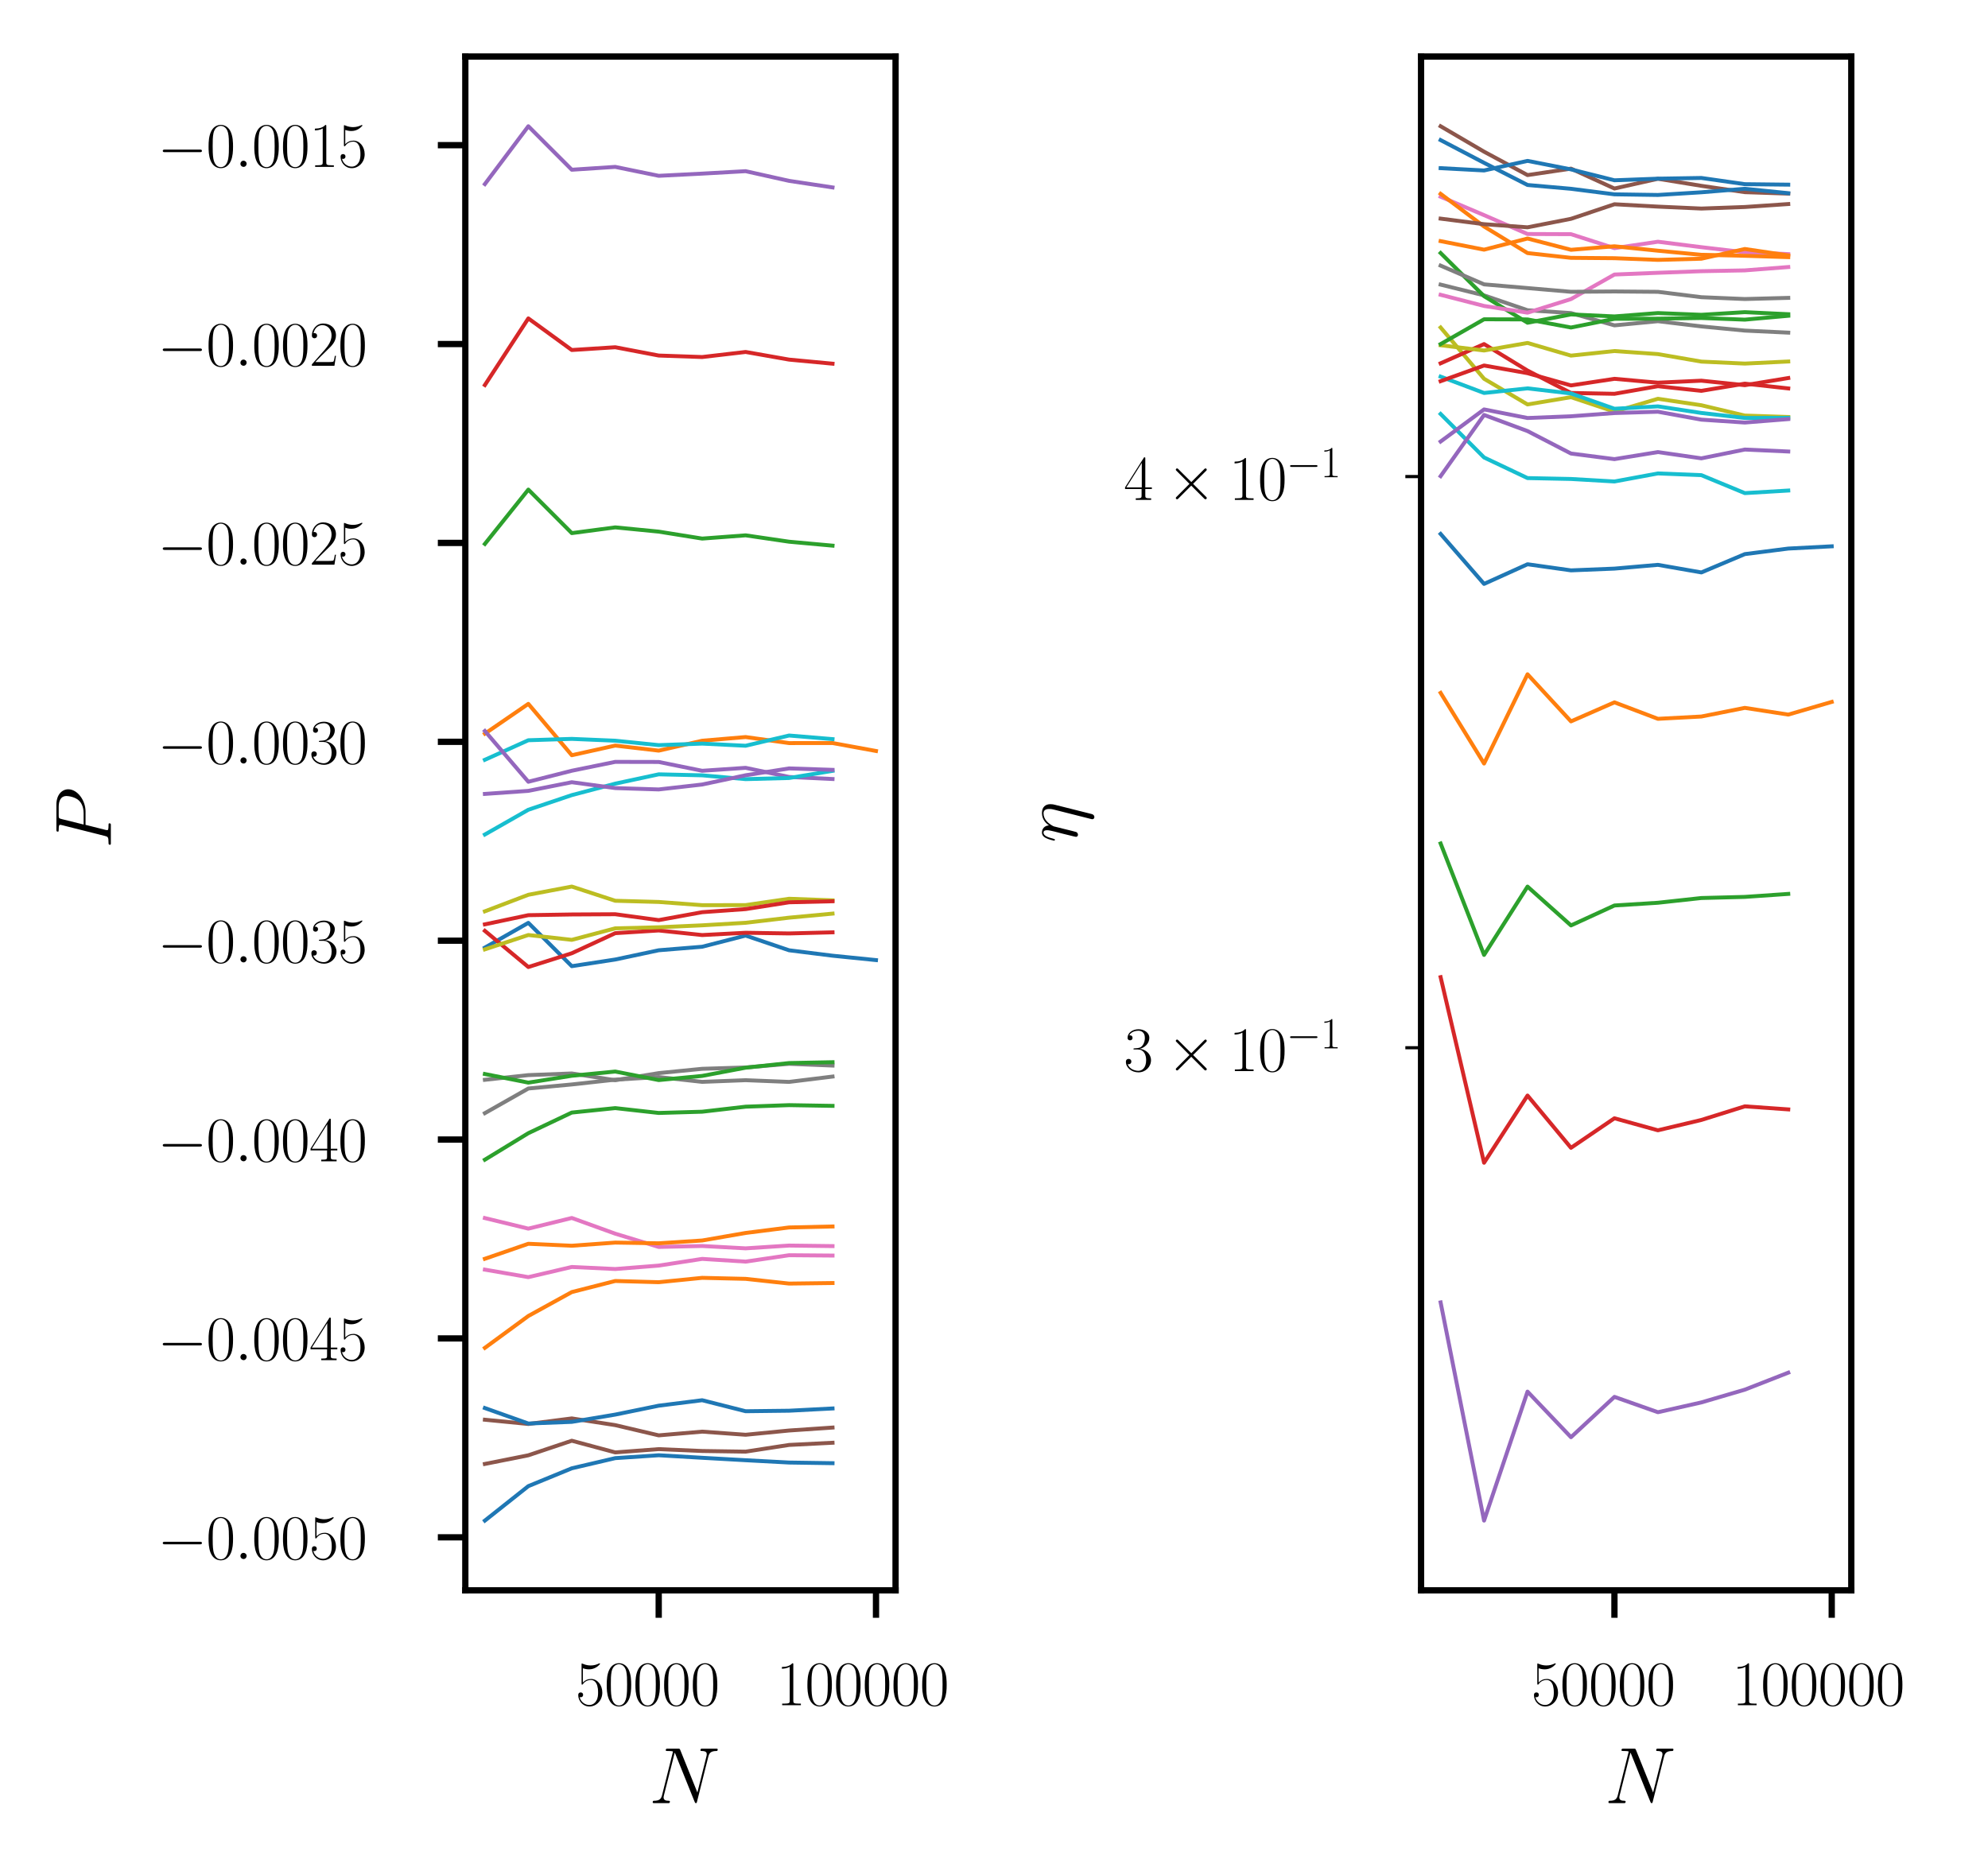 <?xml version="1.0" encoding="utf-8" standalone="no"?>
<!DOCTYPE svg PUBLIC "-//W3C//DTD SVG 1.1//EN"
  "http://www.w3.org/Graphics/SVG/1.1/DTD/svg11.dtd">
<svg xmlns:xlink="http://www.w3.org/1999/xlink" width="253.2pt" height="238.8pt" viewBox="0 0 253.2 238.8" xmlns="http://www.w3.org/2000/svg" version="1.1">
 <defs>
  <style type="text/css">*{stroke-linejoin: round; stroke-linecap: butt}</style>
 </defs>
 <g id="figure_1">
  <g id="patch_1">
   <path d="M 0 238.8 
L 253.2 238.8 
L 253.2 0 
L 0 0 
z
" style="fill: #ffffff"/>
  </g>
  <g id="axes_1">
   <g id="patch_2">
    <path d="M 59.265 202.559 
L 114.062 202.559 
L 114.062 7.2 
L 59.265 7.2 
z
" style="fill: #ffffff"/>
   </g>
   <g id="matplotlib.axis_1">
    <g id="xtick_1">
     <g id="line2d_1">
      <defs>
       <path id="m03acda03aa" d="M 0 0 
L 0 3.5 
" style="stroke: #000000; stroke-width: 0.8"/>
      </defs>
      <g>
       <use xlink:href="#m03acda03aa" x="83.896" y="202.559" style="stroke: #000000; stroke-width: 0.8"/>
      </g>
     </g>
     <g id="text_1">
      <!-- $\mathdefault{50000}$ -->
      <g transform="translate(73.311 217.194) scale(0.08 -0.08)">
       <defs>
        <path id="CMR17-35" d="M 730 3692 
C 794 3666 1056 3584 1325 3584 
C 1920 3584 2246 3911 2432 4100 
C 2432 4157 2432 4192 2394 4192 
C 2387 4192 2374 4192 2323 4163 
C 2099 4058 1837 3973 1517 3973 
C 1325 3973 1037 3999 723 4139 
C 653 4171 640 4171 634 4171 
C 602 4171 595 4164 595 4037 
L 595 2203 
C 595 2089 595 2057 659 2057 
C 691 2057 704 2070 736 2114 
C 941 2401 1222 2522 1542 2522 
C 1766 2522 2246 2382 2246 1289 
C 2246 1085 2246 715 2054 421 
C 1894 159 1645 25 1370 25 
C 947 25 518 320 403 814 
C 429 807 480 795 506 795 
C 589 795 749 840 749 1038 
C 749 1210 627 1280 506 1280 
C 358 1280 262 1190 262 1011 
C 262 454 704 -128 1382 -128 
C 2042 -128 2669 440 2669 1264 
C 2669 2030 2170 2624 1549 2624 
C 1222 2624 947 2503 730 2274 
L 730 3692 
z
" transform="scale(0.016)"/>
        <path id="CMR17-30" d="M 2688 2025 
C 2688 2416 2682 3080 2413 3591 
C 2176 4039 1798 4198 1466 4198 
C 1158 4198 768 4058 525 3597 
C 269 3118 243 2524 243 2025 
C 243 1661 250 1106 448 619 
C 723 -39 1216 -128 1466 -128 
C 1760 -128 2208 -7 2470 600 
C 2662 1042 2688 1559 2688 2025 
z
M 1466 -26 
C 1056 -26 813 325 723 812 
C 653 1188 653 1738 653 2096 
C 653 2588 653 2997 736 3387 
C 858 3929 1216 4096 1466 4096 
C 1728 4096 2067 3923 2189 3400 
C 2272 3036 2278 2607 2278 2096 
C 2278 1680 2278 1169 2202 792 
C 2067 95 1690 -26 1466 -26 
z
" transform="scale(0.016)"/>
       </defs>
       <use xlink:href="#CMR17-35" transform="scale(0.996)"/>
       <use xlink:href="#CMR17-30" transform="translate(45.69 0) scale(0.996)"/>
       <use xlink:href="#CMR17-30" transform="translate(91.381 0) scale(0.996)"/>
       <use xlink:href="#CMR17-30" transform="translate(137.071 0) scale(0.996)"/>
       <use xlink:href="#CMR17-30" transform="translate(182.762 0) scale(0.996)"/>
      </g>
     </g>
    </g>
    <g id="xtick_2">
     <g id="line2d_2">
      <g>
       <use xlink:href="#m03acda03aa" x="111.571" y="202.559" style="stroke: #000000; stroke-width: 0.8"/>
      </g>
     </g>
     <g id="text_2">
      <!-- $\mathdefault{100000}$ -->
      <g transform="translate(98.869 217.194) scale(0.08 -0.08)">
       <defs>
        <path id="CMR17-31" d="M 1702 4058 
C 1702 4192 1696 4192 1606 4192 
C 1357 3916 979 3827 621 3827 
C 602 3827 570 3827 563 3808 
C 557 3795 557 3782 557 3648 
C 755 3648 1088 3686 1344 3839 
L 1344 461 
C 1344 236 1331 160 781 160 
L 589 160 
L 589 0 
C 896 0 1216 0 1523 0 
C 1830 0 2150 0 2458 0 
L 2458 160 
L 2266 160 
C 1715 160 1702 230 1702 458 
L 1702 4058 
z
" transform="scale(0.016)"/>
       </defs>
       <use xlink:href="#CMR17-31" transform="scale(0.996)"/>
       <use xlink:href="#CMR17-30" transform="translate(45.69 0) scale(0.996)"/>
       <use xlink:href="#CMR17-30" transform="translate(91.381 0) scale(0.996)"/>
       <use xlink:href="#CMR17-30" transform="translate(137.071 0) scale(0.996)"/>
       <use xlink:href="#CMR17-30" transform="translate(182.762 0) scale(0.996)"/>
       <use xlink:href="#CMR17-30" transform="translate(228.452 0) scale(0.996)"/>
      </g>
     </g>
    </g>
    <g id="text_3">
     <!-- $N$ -->
     <g transform="translate(82.661 229.662) scale(0.1 -0.1)">
      <defs>
       <path id="CMMI12-4e" d="M 4736 3698 
C 4806 3974 4909 4166 5395 4166 
C 5414 4166 5491 4166 5491 4279 
C 5491 4352 5434 4352 5408 4352 
C 5280 4352 4954 4352 4826 4352 
L 4518 4352 
C 4429 4352 4314 4352 4224 4352 
C 4186 4352 4109 4352 4109 4230 
C 4109 4166 4160 4166 4205 4166 
C 4589 4166 4614 4019 4614 3903 
C 4614 3846 4608 3826 4589 3737 
L 3866 850 
L 2496 4249 
C 2451 4352 2445 4352 2304 4352 
L 1523 4352 
C 1395 4352 1338 4352 1338 4230 
C 1338 4166 1382 4166 1504 4166 
C 1536 4166 1914 4166 1914 4115 
C 1914 4102 1901 4051 1894 4032 
L 1043 635 
C 966 320 813 186 390 186 
C 358 186 294 186 294 67 
C 294 0 358 0 378 0 
C 506 0 832 0 960 0 
L 1267 0 
C 1357 0 1466 0 1555 0 
C 1600 0 1670 0 1670 122 
C 1670 180 1606 186 1581 186 
C 1370 186 1165 224 1165 454 
C 1165 505 1178 562 1190 613 
L 2054 4032 
C 2093 3968 2093 3956 2118 3898 
L 3642 115 
C 3674 38 3686 0 3744 0 
C 3808 0 3814 19 3840 128 
L 4736 3698 
z
" transform="scale(0.016)"/>
      </defs>
      <use xlink:href="#CMMI12-4e" transform="scale(0.996)"/>
     </g>
    </g>
   </g>
   <g id="matplotlib.axis_2">
    <g id="ytick_1">
     <g id="line2d_3">
      <defs>
       <path id="m8342670116" d="M 0 0 
L -3.5 0 
" style="stroke: #000000; stroke-width: 0.8"/>
      </defs>
      <g>
       <use xlink:href="#m8342670116" x="59.265" y="195.807" style="stroke: #000000; stroke-width: 0.8"/>
      </g>
     </g>
     <g id="text_4">
      <!-- $\mathdefault{−0.0050}$ -->
      <g transform="translate(20.056 198.575) scale(0.08 -0.08)">
       <defs>
        <path id="CMSY10-0" d="M 4218 1472 
C 4326 1472 4442 1472 4442 1600 
C 4442 1728 4326 1728 4218 1728 
L 755 1728 
C 646 1728 531 1728 531 1600 
C 531 1472 646 1472 755 1472 
L 4218 1472 
z
" transform="scale(0.016)"/>
        <path id="CMMI12-3a" d="M 1178 307 
C 1178 492 1024 619 870 619 
C 685 619 557 466 557 313 
C 557 128 710 0 864 0 
C 1050 0 1178 153 1178 307 
z
" transform="scale(0.016)"/>
       </defs>
       <use xlink:href="#CMSY10-0" transform="scale(0.996)"/>
       <use xlink:href="#CMR17-30" transform="translate(77.487 0) scale(0.996)"/>
       <use xlink:href="#CMMI12-3a" transform="translate(123.178 0) scale(0.996)"/>
       <use xlink:href="#CMR17-30" transform="translate(150.275 0) scale(0.996)"/>
       <use xlink:href="#CMR17-30" transform="translate(195.966 0) scale(0.996)"/>
       <use xlink:href="#CMR17-35" transform="translate(241.656 0) scale(0.996)"/>
       <use xlink:href="#CMR17-30" transform="translate(287.347 0) scale(0.996)"/>
      </g>
     </g>
    </g>
    <g id="ytick_2">
     <g id="line2d_4">
      <g>
       <use xlink:href="#m8342670116" x="59.265" y="170.476" style="stroke: #000000; stroke-width: 0.8"/>
      </g>
     </g>
     <g id="text_5">
      <!-- $\mathdefault{−0.0045}$ -->
      <g transform="translate(20.056 173.244) scale(0.08 -0.08)">
       <defs>
        <path id="CMR17-34" d="M 2150 4122 
C 2150 4256 2144 4256 2029 4256 
L 128 1254 
L 128 1088 
L 1779 1088 
L 1779 457 
C 1779 224 1766 160 1318 160 
L 1197 160 
L 1197 0 
C 1402 0 1747 0 1965 0 
C 2182 0 2528 0 2733 0 
L 2733 160 
L 2611 160 
C 2163 160 2150 224 2150 457 
L 2150 1088 
L 2803 1088 
L 2803 1254 
L 2150 1254 
L 2150 4122 
z
M 1798 3703 
L 1798 1254 
L 256 1254 
L 1798 3703 
z
" transform="scale(0.016)"/>
       </defs>
       <use xlink:href="#CMSY10-0" transform="scale(0.996)"/>
       <use xlink:href="#CMR17-30" transform="translate(77.487 0) scale(0.996)"/>
       <use xlink:href="#CMMI12-3a" transform="translate(123.178 0) scale(0.996)"/>
       <use xlink:href="#CMR17-30" transform="translate(150.275 0) scale(0.996)"/>
       <use xlink:href="#CMR17-30" transform="translate(195.966 0) scale(0.996)"/>
       <use xlink:href="#CMR17-34" transform="translate(241.656 0) scale(0.996)"/>
       <use xlink:href="#CMR17-35" transform="translate(287.347 0) scale(0.996)"/>
      </g>
     </g>
    </g>
    <g id="ytick_3">
     <g id="line2d_5">
      <g>
       <use xlink:href="#m8342670116" x="59.265" y="145.145" style="stroke: #000000; stroke-width: 0.8"/>
      </g>
     </g>
     <g id="text_6">
      <!-- $\mathdefault{−0.0040}$ -->
      <g transform="translate(20.056 147.913) scale(0.08 -0.08)">
       <use xlink:href="#CMSY10-0" transform="scale(0.996)"/>
       <use xlink:href="#CMR17-30" transform="translate(77.487 0) scale(0.996)"/>
       <use xlink:href="#CMMI12-3a" transform="translate(123.178 0) scale(0.996)"/>
       <use xlink:href="#CMR17-30" transform="translate(150.275 0) scale(0.996)"/>
       <use xlink:href="#CMR17-30" transform="translate(195.966 0) scale(0.996)"/>
       <use xlink:href="#CMR17-34" transform="translate(241.656 0) scale(0.996)"/>
       <use xlink:href="#CMR17-30" transform="translate(287.347 0) scale(0.996)"/>
      </g>
     </g>
    </g>
    <g id="ytick_4">
     <g id="line2d_6">
      <g>
       <use xlink:href="#m8342670116" x="59.265" y="119.814" style="stroke: #000000; stroke-width: 0.8"/>
      </g>
     </g>
     <g id="text_7">
      <!-- $\mathdefault{−0.0035}$ -->
      <g transform="translate(20.056 122.582) scale(0.08 -0.08)">
       <defs>
        <path id="CMR17-33" d="M 1414 2157 
C 1984 2157 2234 1662 2234 1090 
C 2234 320 1824 25 1453 25 
C 1114 25 563 194 390 693 
C 422 680 454 680 486 680 
C 640 680 755 782 755 948 
C 755 1133 614 1216 486 1216 
C 378 1216 211 1165 211 926 
C 211 335 787 -128 1466 -128 
C 2176 -128 2720 430 2720 1085 
C 2720 1707 2208 2157 1600 2227 
C 2086 2328 2554 2756 2554 3329 
C 2554 3820 2048 4179 1472 4179 
C 890 4179 378 3829 378 3329 
C 378 3110 544 3072 627 3072 
C 762 3072 877 3155 877 3321 
C 877 3486 762 3569 627 3569 
C 602 3569 570 3569 544 3557 
C 730 3959 1235 4032 1459 4032 
C 1683 4032 2106 3925 2106 3320 
C 2106 3143 2080 2828 1862 2550 
C 1670 2304 1453 2304 1242 2284 
C 1210 2284 1062 2269 1037 2269 
C 992 2263 966 2257 966 2208 
C 966 2163 973 2157 1101 2157 
L 1414 2157 
z
" transform="scale(0.016)"/>
       </defs>
       <use xlink:href="#CMSY10-0" transform="scale(0.996)"/>
       <use xlink:href="#CMR17-30" transform="translate(77.487 0) scale(0.996)"/>
       <use xlink:href="#CMMI12-3a" transform="translate(123.178 0) scale(0.996)"/>
       <use xlink:href="#CMR17-30" transform="translate(150.275 0) scale(0.996)"/>
       <use xlink:href="#CMR17-30" transform="translate(195.966 0) scale(0.996)"/>
       <use xlink:href="#CMR17-33" transform="translate(241.656 0) scale(0.996)"/>
       <use xlink:href="#CMR17-35" transform="translate(287.347 0) scale(0.996)"/>
      </g>
     </g>
    </g>
    <g id="ytick_5">
     <g id="line2d_7">
      <g>
       <use xlink:href="#m8342670116" x="59.265" y="94.483" style="stroke: #000000; stroke-width: 0.8"/>
      </g>
     </g>
     <g id="text_8">
      <!-- $\mathdefault{−0.0030}$ -->
      <g transform="translate(20.056 97.251) scale(0.08 -0.08)">
       <use xlink:href="#CMSY10-0" transform="scale(0.996)"/>
       <use xlink:href="#CMR17-30" transform="translate(77.487 0) scale(0.996)"/>
       <use xlink:href="#CMMI12-3a" transform="translate(123.178 0) scale(0.996)"/>
       <use xlink:href="#CMR17-30" transform="translate(150.275 0) scale(0.996)"/>
       <use xlink:href="#CMR17-30" transform="translate(195.966 0) scale(0.996)"/>
       <use xlink:href="#CMR17-33" transform="translate(241.656 0) scale(0.996)"/>
       <use xlink:href="#CMR17-30" transform="translate(287.347 0) scale(0.996)"/>
      </g>
     </g>
    </g>
    <g id="ytick_6">
     <g id="line2d_8">
      <g>
       <use xlink:href="#m8342670116" x="59.265" y="69.152" style="stroke: #000000; stroke-width: 0.8"/>
      </g>
     </g>
     <g id="text_9">
      <!-- $\mathdefault{−0.0025}$ -->
      <g transform="translate(20.056 71.92) scale(0.08 -0.08)">
       <defs>
        <path id="CMR17-32" d="M 2669 989 
L 2554 989 
C 2490 536 2438 459 2413 420 
C 2381 369 1920 369 1830 369 
L 602 369 
C 832 619 1280 1072 1824 1597 
C 2214 1967 2669 2402 2669 3035 
C 2669 3790 2067 4224 1395 4224 
C 691 4224 262 3604 262 3030 
C 262 2780 448 2748 525 2748 
C 589 2748 781 2787 781 3010 
C 781 3207 614 3264 525 3264 
C 486 3264 448 3258 422 3245 
C 544 3790 915 4058 1306 4058 
C 1862 4058 2227 3617 2227 3035 
C 2227 2479 1901 2000 1536 1584 
L 262 146 
L 262 0 
L 2515 0 
L 2669 989 
z
" transform="scale(0.016)"/>
       </defs>
       <use xlink:href="#CMSY10-0" transform="scale(0.996)"/>
       <use xlink:href="#CMR17-30" transform="translate(77.487 0) scale(0.996)"/>
       <use xlink:href="#CMMI12-3a" transform="translate(123.178 0) scale(0.996)"/>
       <use xlink:href="#CMR17-30" transform="translate(150.275 0) scale(0.996)"/>
       <use xlink:href="#CMR17-30" transform="translate(195.966 0) scale(0.996)"/>
       <use xlink:href="#CMR17-32" transform="translate(241.656 0) scale(0.996)"/>
       <use xlink:href="#CMR17-35" transform="translate(287.347 0) scale(0.996)"/>
      </g>
     </g>
    </g>
    <g id="ytick_7">
     <g id="line2d_9">
      <g>
       <use xlink:href="#m8342670116" x="59.265" y="43.821" style="stroke: #000000; stroke-width: 0.8"/>
      </g>
     </g>
     <g id="text_10">
      <!-- $\mathdefault{−0.0020}$ -->
      <g transform="translate(20.056 46.589) scale(0.08 -0.08)">
       <use xlink:href="#CMSY10-0" transform="scale(0.996)"/>
       <use xlink:href="#CMR17-30" transform="translate(77.487 0) scale(0.996)"/>
       <use xlink:href="#CMMI12-3a" transform="translate(123.178 0) scale(0.996)"/>
       <use xlink:href="#CMR17-30" transform="translate(150.275 0) scale(0.996)"/>
       <use xlink:href="#CMR17-30" transform="translate(195.966 0) scale(0.996)"/>
       <use xlink:href="#CMR17-32" transform="translate(241.656 0) scale(0.996)"/>
       <use xlink:href="#CMR17-30" transform="translate(287.347 0) scale(0.996)"/>
      </g>
     </g>
    </g>
    <g id="ytick_8">
     <g id="line2d_10">
      <g>
       <use xlink:href="#m8342670116" x="59.265" y="18.49" style="stroke: #000000; stroke-width: 0.8"/>
      </g>
     </g>
     <g id="text_11">
      <!-- $\mathdefault{−0.0015}$ -->
      <g transform="translate(20.056 21.257) scale(0.08 -0.08)">
       <use xlink:href="#CMSY10-0" transform="scale(0.996)"/>
       <use xlink:href="#CMR17-30" transform="translate(77.487 0) scale(0.996)"/>
       <use xlink:href="#CMMI12-3a" transform="translate(123.178 0) scale(0.996)"/>
       <use xlink:href="#CMR17-30" transform="translate(150.275 0) scale(0.996)"/>
       <use xlink:href="#CMR17-30" transform="translate(195.966 0) scale(0.996)"/>
       <use xlink:href="#CMR17-31" transform="translate(241.656 0) scale(0.996)"/>
       <use xlink:href="#CMR17-35" transform="translate(287.347 0) scale(0.996)"/>
      </g>
     </g>
    </g>
    <g id="text_12">
     <!-- $P$ -->
     <g transform="translate(14.118 108.078) rotate(-90) scale(0.1 -0.1)">
      <defs>
       <path id="CMMI12-50" d="M 1894 2023 
L 2970 2023 
C 3853 2023 4736 2673 4736 3401 
C 4736 3898 4314 4352 3507 4352 
L 1530 4352 
C 1408 4352 1350 4352 1350 4231 
C 1350 4167 1408 4167 1504 4167 
C 1894 4167 1894 4116 1894 4046 
C 1894 4034 1894 3995 1869 3899 
L 1005 472 
C 947 249 934 185 486 185 
C 365 185 301 185 301 70 
C 301 0 358 0 397 0 
C 518 0 646 0 768 0 
L 1517 0 
C 1638 0 1773 0 1894 0 
C 1946 0 2016 0 2016 121 
C 2016 185 1958 185 1862 185 
C 1478 185 1472 230 1472 293 
C 1472 325 1478 369 1485 401 
L 1894 2023 
z
M 2355 3930 
C 2413 4167 2438 4167 2688 4167 
L 3322 4167 
C 3802 4167 4198 4013 4198 3535 
C 4198 3369 4115 2827 3821 2534 
C 3712 2419 3405 2176 2822 2176 
L 1920 2176 
L 2355 3930 
z
" transform="scale(0.016)"/>
      </defs>
      <use xlink:href="#CMMI12-50" transform="scale(0.996)"/>
     </g>
    </g>
   </g>
   <g id="line2d_11">
    <path d="M 61.756 120.696 
L 67.291 117.543 
L 72.826 123.061 
L 78.361 122.213 
L 83.896 121.035 
L 89.431 120.586 
L 94.966 119.164 
L 100.501 121.037 
L 106.036 121.728 
L 111.571 122.287 
L 111.571 122.287 
" clip-path="url(#p916771f466)" style="fill: none; stroke: #1f77b4; stroke-width: 0.5; stroke-linecap: square"/>
   </g>
   <g id="line2d_12">
    <path d="M 61.756 93.447 
L 67.291 89.65 
L 72.826 96.193 
L 78.361 94.964 
L 83.896 95.609 
L 89.431 94.345 
L 94.966 93.878 
L 100.501 94.647 
L 106.036 94.64 
L 111.571 95.652 
L 111.571 95.652 
" clip-path="url(#p916771f466)" style="fill: none; stroke: #ff7f0e; stroke-width: 0.5; stroke-linecap: square"/>
   </g>
   <g id="line2d_13">
    <path d="M 61.756 69.278 
L 67.291 62.36 
L 72.826 67.902 
L 78.361 67.171 
L 83.896 67.713 
L 89.431 68.599 
L 94.966 68.186 
L 100.501 68.997 
L 106.036 69.5 
L 106.036 69.5 
" clip-path="url(#p916771f466)" style="fill: none; stroke: #2ca02c; stroke-width: 0.5; stroke-linecap: square"/>
   </g>
   <g id="line2d_14">
    <path d="M 61.756 49.042 
L 67.291 40.554 
L 72.826 44.582 
L 78.361 44.228 
L 83.896 45.285 
L 89.431 45.475 
L 94.966 44.829 
L 100.501 45.804 
L 106.036 46.323 
L 106.036 46.323 
" clip-path="url(#p916771f466)" style="fill: none; stroke: #d62728; stroke-width: 0.5; stroke-linecap: square"/>
   </g>
   <g id="line2d_15">
    <path d="M 61.756 23.445 
L 67.291 16.08 
L 72.826 21.619 
L 78.361 21.255 
L 83.896 22.393 
L 89.431 22.114 
L 94.966 21.803 
L 100.501 23.037 
L 106.036 23.872 
L 106.036 23.872 
" clip-path="url(#p916771f466)" style="fill: none; stroke: #9467bd; stroke-width: 0.5; stroke-linecap: square"/>
   </g>
   <g id="line2d_16">
    <path d="M 61.756 186.462 
L 67.291 185.36 
L 72.826 183.504 
L 78.361 184.992 
L 83.896 184.575 
L 89.431 184.813 
L 94.966 184.895 
L 100.501 184.041 
L 106.036 183.763 
L 106.036 183.763 
" clip-path="url(#p916771f466)" style="fill: none; stroke: #8c564b; stroke-width: 0.5; stroke-linecap: square"/>
   </g>
   <g id="line2d_17">
    <path d="M 61.756 161.712 
L 67.291 162.67 
L 72.826 161.373 
L 78.361 161.635 
L 83.896 161.198 
L 89.431 160.345 
L 94.966 160.691 
L 100.501 159.877 
L 106.036 159.921 
L 106.036 159.921 
" clip-path="url(#p916771f466)" style="fill: none; stroke: #e377c2; stroke-width: 0.5; stroke-linecap: square"/>
   </g>
   <g id="line2d_18">
    <path d="M 61.756 137.535 
L 67.291 136.936 
L 72.826 136.726 
L 78.361 137.587 
L 83.896 136.681 
L 89.431 136.133 
L 94.966 135.962 
L 100.501 135.496 
L 106.036 135.721 
L 106.036 135.721 
" clip-path="url(#p916771f466)" style="fill: none; stroke: #7f7f7f; stroke-width: 0.5; stroke-linecap: square"/>
   </g>
   <g id="line2d_19">
    <path d="M 61.756 116.074 
L 67.291 113.969 
L 72.826 112.921 
L 78.361 114.731 
L 83.896 114.882 
L 89.431 115.291 
L 94.966 115.283 
L 100.501 114.475 
L 106.036 114.675 
L 106.036 114.675 
" clip-path="url(#p916771f466)" style="fill: none; stroke: #bcbd22; stroke-width: 0.5; stroke-linecap: square"/>
   </g>
   <g id="line2d_20">
    <path d="M 61.756 96.775 
L 67.291 94.284 
L 72.826 94.111 
L 78.361 94.343 
L 83.896 94.907 
L 89.431 94.714 
L 94.966 94.986 
L 100.501 93.682 
L 106.036 94.14 
L 106.036 94.14 
" clip-path="url(#p916771f466)" style="fill: none; stroke: #17becf; stroke-width: 0.5; stroke-linecap: square"/>
   </g>
   <g id="line2d_21">
    <path d="M 61.756 193.679 
L 67.291 189.289 
L 72.826 187.018 
L 78.361 185.723 
L 83.896 185.355 
L 89.431 185.678 
L 94.966 185.989 
L 100.501 186.283 
L 106.036 186.365 
L 106.036 186.365 
" clip-path="url(#p916771f466)" style="fill: none; stroke: #1f77b4; stroke-width: 0.5; stroke-linecap: square"/>
   </g>
   <g id="line2d_22">
    <path d="M 61.756 171.675 
L 67.291 167.617 
L 72.826 164.57 
L 78.361 163.159 
L 83.896 163.314 
L 89.431 162.758 
L 94.966 162.887 
L 100.501 163.489 
L 106.036 163.419 
L 106.036 163.419 
" clip-path="url(#p916771f466)" style="fill: none; stroke: #ff7f0e; stroke-width: 0.5; stroke-linecap: square"/>
   </g>
   <g id="line2d_23">
    <path d="M 61.756 147.71 
L 67.291 144.332 
L 72.826 141.707 
L 78.361 141.139 
L 83.896 141.757 
L 89.431 141.598 
L 94.966 140.958 
L 100.501 140.761 
L 106.036 140.854 
L 106.036 140.854 
" clip-path="url(#p916771f466)" style="fill: none; stroke: #2ca02c; stroke-width: 0.5; stroke-linecap: square"/>
   </g>
   <g id="line2d_24">
    <path d="M 61.756 118.563 
L 67.291 123.17 
L 72.826 121.415 
L 78.361 118.858 
L 83.896 118.513 
L 89.431 119.098 
L 94.966 118.807 
L 100.501 118.892 
L 106.036 118.751 
L 106.036 118.751 
" clip-path="url(#p916771f466)" style="fill: none; stroke: #d62728; stroke-width: 0.5; stroke-linecap: square"/>
   </g>
   <g id="line2d_25">
    <path d="M 61.756 93.11 
L 67.291 99.572 
L 72.826 98.169 
L 78.361 97.039 
L 83.896 97.051 
L 89.431 98.174 
L 94.966 97.799 
L 100.501 98.96 
L 106.036 99.222 
L 106.036 99.222 
" clip-path="url(#p916771f466)" style="fill: none; stroke: #9467bd; stroke-width: 0.5; stroke-linecap: square"/>
   </g>
   <g id="line2d_26">
    <path d="M 61.756 180.829 
L 67.291 181.371 
L 72.826 180.662 
L 78.361 181.518 
L 83.896 182.822 
L 89.431 182.347 
L 94.966 182.746 
L 100.501 182.204 
L 106.036 181.828 
L 106.036 181.828 
" clip-path="url(#p916771f466)" style="fill: none; stroke: #8c564b; stroke-width: 0.5; stroke-linecap: square"/>
   </g>
   <g id="line2d_27">
    <path d="M 61.756 155.145 
L 67.291 156.491 
L 72.826 155.133 
L 78.361 157.134 
L 83.896 158.823 
L 89.431 158.702 
L 94.966 159.002 
L 100.501 158.646 
L 106.036 158.715 
L 106.036 158.715 
" clip-path="url(#p916771f466)" style="fill: none; stroke: #e377c2; stroke-width: 0.5; stroke-linecap: square"/>
   </g>
   <g id="line2d_28">
    <path d="M 61.756 141.78 
L 67.291 138.642 
L 72.826 138.127 
L 78.361 137.516 
L 83.896 137.187 
L 89.431 137.796 
L 94.966 137.583 
L 100.501 137.802 
L 106.036 137.121 
L 106.036 137.121 
" clip-path="url(#p916771f466)" style="fill: none; stroke: #7f7f7f; stroke-width: 0.5; stroke-linecap: square"/>
   </g>
   <g id="line2d_29">
    <path d="M 61.756 120.92 
L 67.291 119.092 
L 72.826 119.709 
L 78.361 118.241 
L 83.896 118.107 
L 89.431 117.858 
L 94.966 117.535 
L 100.501 116.884 
L 106.036 116.367 
L 106.036 116.367 
" clip-path="url(#p916771f466)" style="fill: none; stroke: #bcbd22; stroke-width: 0.5; stroke-linecap: square"/>
   </g>
   <g id="line2d_30">
    <path d="M 61.756 106.292 
L 67.291 103.138 
L 72.826 101.273 
L 78.361 99.814 
L 83.896 98.626 
L 89.431 98.753 
L 94.966 99.238 
L 100.501 99.094 
L 106.036 98.184 
L 106.036 98.184 
" clip-path="url(#p916771f466)" style="fill: none; stroke: #17becf; stroke-width: 0.5; stroke-linecap: square"/>
   </g>
   <g id="line2d_31">
    <path d="M 61.756 179.343 
L 67.291 181.314 
L 72.826 181.103 
L 78.361 180.175 
L 83.896 179.042 
L 89.431 178.346 
L 94.966 179.748 
L 100.501 179.682 
L 106.036 179.395 
L 106.036 179.395 
" clip-path="url(#p916771f466)" style="fill: none; stroke: #1f77b4; stroke-width: 0.5; stroke-linecap: square"/>
   </g>
   <g id="line2d_32">
    <path d="M 61.756 160.33 
L 67.291 158.419 
L 72.826 158.669 
L 78.361 158.268 
L 83.896 158.358 
L 89.431 158.001 
L 94.966 157.041 
L 100.501 156.341 
L 106.036 156.216 
L 106.036 156.216 
" clip-path="url(#p916771f466)" style="fill: none; stroke: #ff7f0e; stroke-width: 0.5; stroke-linecap: square"/>
   </g>
   <g id="line2d_33">
    <path d="M 61.756 136.797 
L 67.291 137.894 
L 72.826 137.02 
L 78.361 136.482 
L 83.896 137.569 
L 89.431 137.038 
L 94.966 135.99 
L 100.501 135.399 
L 106.036 135.292 
L 106.036 135.292 
" clip-path="url(#p916771f466)" style="fill: none; stroke: #2ca02c; stroke-width: 0.5; stroke-linecap: square"/>
   </g>
   <g id="line2d_34">
    <path d="M 61.756 117.734 
L 67.291 116.565 
L 72.826 116.475 
L 78.361 116.445 
L 83.896 117.194 
L 89.431 116.185 
L 94.966 115.792 
L 100.501 114.925 
L 106.036 114.795 
L 106.036 114.795 
" clip-path="url(#p916771f466)" style="fill: none; stroke: #d62728; stroke-width: 0.5; stroke-linecap: square"/>
   </g>
   <g id="line2d_35">
    <path d="M 61.756 101.121 
L 67.291 100.733 
L 72.826 99.631 
L 78.361 100.377 
L 83.896 100.551 
L 89.431 99.923 
L 94.966 98.744 
L 100.501 97.872 
L 106.036 98.055 
L 106.036 98.055 
" clip-path="url(#p916771f466)" style="fill: none; stroke: #9467bd; stroke-width: 0.5; stroke-linecap: square"/>
   </g>
   <g id="patch_3">
    <path d="M 59.265 202.559 
L 59.265 7.2 
" style="fill: none; stroke: #000000; stroke-width: 0.8; stroke-linejoin: miter; stroke-linecap: square"/>
   </g>
   <g id="patch_4">
    <path d="M 114.062 202.559 
L 114.062 7.2 
" style="fill: none; stroke: #000000; stroke-width: 0.8; stroke-linejoin: miter; stroke-linecap: square"/>
   </g>
   <g id="patch_5">
    <path d="M 59.265 202.559 
L 114.062 202.559 
" style="fill: none; stroke: #000000; stroke-width: 0.8; stroke-linejoin: miter; stroke-linecap: square"/>
   </g>
   <g id="patch_6">
    <path d="M 59.265 7.2 
L 114.062 7.2 
" style="fill: none; stroke: #000000; stroke-width: 0.8; stroke-linejoin: miter; stroke-linecap: square"/>
   </g>
  </g>
  <g id="axes_2">
   <g id="patch_7">
    <path d="M 180.991 202.559 
L 235.788 202.559 
L 235.788 7.2 
L 180.991 7.2 
z
" style="fill: #ffffff"/>
   </g>
   <g id="matplotlib.axis_3">
    <g id="xtick_3">
     <g id="line2d_36">
      <g>
       <use xlink:href="#m03acda03aa" x="205.622" y="202.559" style="stroke: #000000; stroke-width: 0.8"/>
      </g>
     </g>
     <g id="text_13">
      <!-- $\mathdefault{50000}$ -->
      <g transform="translate(195.037 217.194) scale(0.08 -0.08)">
       <use xlink:href="#CMR17-35" transform="scale(0.996)"/>
       <use xlink:href="#CMR17-30" transform="translate(45.69 0) scale(0.996)"/>
       <use xlink:href="#CMR17-30" transform="translate(91.381 0) scale(0.996)"/>
       <use xlink:href="#CMR17-30" transform="translate(137.071 0) scale(0.996)"/>
       <use xlink:href="#CMR17-30" transform="translate(182.762 0) scale(0.996)"/>
      </g>
     </g>
    </g>
    <g id="xtick_4">
     <g id="line2d_37">
      <g>
       <use xlink:href="#m03acda03aa" x="233.297" y="202.559" style="stroke: #000000; stroke-width: 0.8"/>
      </g>
     </g>
     <g id="text_14">
      <!-- $\mathdefault{100000}$ -->
      <g transform="translate(220.595 217.194) scale(0.08 -0.08)">
       <use xlink:href="#CMR17-31" transform="scale(0.996)"/>
       <use xlink:href="#CMR17-30" transform="translate(45.69 0) scale(0.996)"/>
       <use xlink:href="#CMR17-30" transform="translate(91.381 0) scale(0.996)"/>
       <use xlink:href="#CMR17-30" transform="translate(137.071 0) scale(0.996)"/>
       <use xlink:href="#CMR17-30" transform="translate(182.762 0) scale(0.996)"/>
       <use xlink:href="#CMR17-30" transform="translate(228.452 0) scale(0.996)"/>
      </g>
     </g>
    </g>
    <g id="text_15">
     <!-- $N$ -->
     <g transform="translate(204.387 229.662) scale(0.1 -0.1)">
      <use xlink:href="#CMMI12-4e" transform="scale(0.996)"/>
     </g>
    </g>
   </g>
   <g id="matplotlib.axis_4">
    <g id="ytick_9">
     <g id="line2d_38">
      <defs>
       <path id="m6318cf534f" d="M 0 0 
L -2 0 
" style="stroke: #000000; stroke-width: 0.4"/>
      </defs>
      <g>
       <use xlink:href="#m6318cf534f" x="180.991" y="133.449" style="stroke: #000000; stroke-width: 0.4"/>
      </g>
     </g>
     <g id="text_16">
      <!-- $\mathdefault{3\times10^{-1}}$ -->
      <g transform="translate(143.13 136.422) scale(0.08 -0.08)">
       <defs>
        <path id="CMSY10-2" d="M 2490 1785 
L 1210 3059 
C 1133 3136 1120 3148 1069 3148 
C 1005 3148 941 3091 941 3020 
C 941 2976 954 2963 1024 2892 
L 2304 1606 
L 1024 320 
C 954 249 941 236 941 192 
C 941 121 1005 64 1069 64 
C 1120 64 1133 76 1210 153 
L 2483 1427 
L 3808 102 
C 3821 96 3866 64 3904 64 
C 3981 64 4032 121 4032 192 
C 4032 204 4032 230 4013 262 
C 4006 275 2989 1280 2669 1606 
L 3840 2777 
C 3872 2816 3968 2899 4000 2937 
C 4006 2950 4032 2976 4032 3020 
C 4032 3091 3981 3148 3904 3148 
C 3853 3148 3827 3123 3757 3052 
L 2490 1785 
z
" transform="scale(0.016)"/>
       </defs>
       <use xlink:href="#CMR17-33" transform="scale(0.996)"/>
       <use xlink:href="#CMSY10-2" transform="translate(67.83 0) scale(0.996)"/>
       <use xlink:href="#CMR17-31" transform="translate(167.456 0) scale(0.996)"/>
       <use xlink:href="#CMR17-30" transform="translate(213.147 0) scale(0.996)"/>
       <use xlink:href="#CMSY10-0" transform="translate(258.837 36.154) scale(0.697)"/>
       <use xlink:href="#CMR17-31" transform="translate(313.078 36.154) scale(0.697)"/>
      </g>
     </g>
    </g>
    <g id="ytick_10">
     <g id="line2d_39">
      <g>
       <use xlink:href="#m6318cf534f" x="180.991" y="60.701" style="stroke: #000000; stroke-width: 0.4"/>
      </g>
     </g>
     <g id="text_17">
      <!-- $\mathdefault{4\times10^{-1}}$ -->
      <g transform="translate(143.13 63.674) scale(0.08 -0.08)">
       <use xlink:href="#CMR17-34" transform="scale(0.996)"/>
       <use xlink:href="#CMSY10-2" transform="translate(67.83 0) scale(0.996)"/>
       <use xlink:href="#CMR17-31" transform="translate(167.456 0) scale(0.996)"/>
       <use xlink:href="#CMR17-30" transform="translate(213.147 0) scale(0.996)"/>
       <use xlink:href="#CMSY10-0" transform="translate(258.837 36.154) scale(0.697)"/>
       <use xlink:href="#CMR17-31" transform="translate(313.078 36.154) scale(0.697)"/>
      </g>
     </g>
    </g>
    <g id="text_18">
     <!-- $\eta$ -->
     <g transform="translate(137.192 107.353) rotate(-90) scale(0.1 -0.1)">
      <defs>
       <path id="CMMI12-11" d="M 3040 1768 
C 3072 1895 3091 1973 3091 2145 
C 3091 2528 2867 2815 2381 2815 
C 1811 2815 1510 2413 1395 2254 
C 1376 2618 1114 2815 832 2815 
C 646 2815 499 2726 378 2483 
C 262 2254 173 1864 173 1839 
C 173 1813 198 1781 243 1781 
C 294 1781 301 1788 339 1934 
C 435 2311 557 2688 813 2688 
C 960 2688 1011 2586 1011 2394 
C 1011 2254 947 2005 902 1807 
L 723 1118 
C 698 996 627 709 595 593 
C 550 428 480 127 480 96 
C 480 6 550 -64 646 -64 
C 723 -64 813 -25 864 70 
C 877 102 934 326 966 453 
L 1107 1028 
L 1318 1871 
C 1331 1909 1491 2228 1728 2432 
C 1894 2586 2112 2688 2362 2688 
C 2618 2688 2707 2496 2707 2241 
C 2707 2055 2682 1953 2650 1831 
L 1907 -1107 
C 1901 -1139 1888 -1177 1888 -1216 
C 1888 -1312 1965 -1376 2061 -1376 
C 2118 -1376 2253 -1350 2304 -1158 
L 3040 1768 
z
" transform="scale(0.016)"/>
      </defs>
      <use xlink:href="#CMMI12-11" transform="scale(0.996)"/>
     </g>
    </g>
   </g>
   <g id="line2d_40">
    <path d="M 183.482 68.007 
L 189.017 74.371 
L 194.552 71.869 
L 200.087 72.648 
L 205.622 72.424 
L 211.157 71.944 
L 216.692 72.911 
L 222.227 70.577 
L 227.762 69.87 
L 233.297 69.583 
L 233.297 69.583 
" clip-path="url(#pf1d8fe4601)" style="fill: none; stroke: #1f77b4; stroke-width: 0.5; stroke-linecap: square"/>
   </g>
   <g id="line2d_41">
    <path d="M 183.482 88.252 
L 189.017 97.252 
L 194.552 85.883 
L 200.087 91.883 
L 205.622 89.458 
L 211.157 91.556 
L 216.692 91.263 
L 222.227 90.16 
L 227.762 91.018 
L 233.297 89.401 
L 233.297 89.401 
" clip-path="url(#pf1d8fe4601)" style="fill: none; stroke: #ff7f0e; stroke-width: 0.5; stroke-linecap: square"/>
   </g>
   <g id="line2d_42">
    <path d="M 183.482 107.432 
L 189.017 121.628 
L 194.552 112.926 
L 200.087 117.872 
L 205.622 115.332 
L 211.157 114.984 
L 216.692 114.38 
L 222.227 114.237 
L 227.762 113.856 
L 227.762 113.856 
" clip-path="url(#pf1d8fe4601)" style="fill: none; stroke: #2ca02c; stroke-width: 0.5; stroke-linecap: square"/>
   </g>
   <g id="line2d_43">
    <path d="M 183.482 124.457 
L 189.017 148.098 
L 194.552 139.539 
L 200.087 146.197 
L 205.622 142.434 
L 211.157 143.966 
L 216.692 142.648 
L 222.227 140.914 
L 227.762 141.304 
L 227.762 141.304 
" clip-path="url(#pf1d8fe4601)" style="fill: none; stroke: #d62728; stroke-width: 0.5; stroke-linecap: square"/>
   </g>
   <g id="line2d_44">
    <path d="M 183.482 165.886 
L 189.017 193.679 
L 194.552 177.248 
L 200.087 183.057 
L 205.622 177.918 
L 211.157 179.874 
L 216.692 178.626 
L 222.227 177.001 
L 227.762 174.836 
L 227.762 174.836 
" clip-path="url(#pf1d8fe4601)" style="fill: none; stroke: #9467bd; stroke-width: 0.5; stroke-linecap: square"/>
   </g>
   <g id="line2d_45">
    <path d="M 183.482 16.08 
L 189.017 19.32 
L 194.552 22.3 
L 200.087 21.479 
L 205.622 24.012 
L 211.157 22.77 
L 216.692 23.669 
L 222.227 24.476 
L 227.762 24.659 
L 227.762 24.659 
" clip-path="url(#pf1d8fe4601)" style="fill: none; stroke: #8c564b; stroke-width: 0.5; stroke-linecap: square"/>
   </g>
   <g id="line2d_46">
    <path d="M 183.482 25.056 
L 189.017 27.401 
L 194.552 29.804 
L 200.087 29.827 
L 205.622 31.606 
L 211.157 30.788 
L 216.692 31.483 
L 222.227 32.131 
L 227.762 32.366 
L 227.762 32.366 
" clip-path="url(#pf1d8fe4601)" style="fill: none; stroke: #e377c2; stroke-width: 0.5; stroke-linecap: square"/>
   </g>
   <g id="line2d_47">
    <path d="M 183.482 36.25 
L 189.017 37.621 
L 194.552 39.513 
L 200.087 39.877 
L 205.622 41.441 
L 211.157 40.91 
L 216.692 41.575 
L 222.227 42.107 
L 227.762 42.368 
L 227.762 42.368 
" clip-path="url(#pf1d8fe4601)" style="fill: none; stroke: #7f7f7f; stroke-width: 0.5; stroke-linecap: square"/>
   </g>
   <g id="line2d_48">
    <path d="M 183.482 41.713 
L 189.017 48.244 
L 194.552 51.514 
L 200.087 50.587 
L 205.622 52.434 
L 211.157 50.791 
L 216.692 51.616 
L 222.227 52.93 
L 227.762 53.111 
L 227.762 53.111 
" clip-path="url(#pf1d8fe4601)" style="fill: none; stroke: #bcbd22; stroke-width: 0.5; stroke-linecap: square"/>
   </g>
   <g id="line2d_49">
    <path d="M 183.482 52.727 
L 189.017 58.269 
L 194.552 60.893 
L 200.087 61.007 
L 205.622 61.326 
L 211.157 60.301 
L 216.692 60.519 
L 222.227 62.809 
L 227.762 62.479 
L 227.762 62.479 
" clip-path="url(#pf1d8fe4601)" style="fill: none; stroke: #17becf; stroke-width: 0.5; stroke-linecap: square"/>
   </g>
   <g id="line2d_50">
    <path d="M 183.482 17.843 
L 189.017 20.741 
L 194.552 23.562 
L 200.087 24.046 
L 205.622 24.752 
L 211.157 24.833 
L 216.692 24.492 
L 222.227 24.044 
L 227.762 24.606 
L 227.762 24.606 
" clip-path="url(#pf1d8fe4601)" style="fill: none; stroke: #1f77b4; stroke-width: 0.5; stroke-linecap: square"/>
   </g>
   <g id="line2d_51">
    <path d="M 183.482 24.689 
L 189.017 28.851 
L 194.552 32.233 
L 200.087 32.841 
L 205.622 32.887 
L 211.157 33.102 
L 216.692 32.953 
L 222.227 31.713 
L 227.762 32.529 
L 227.762 32.529 
" clip-path="url(#pf1d8fe4601)" style="fill: none; stroke: #ff7f0e; stroke-width: 0.5; stroke-linecap: square"/>
   </g>
   <g id="line2d_52">
    <path d="M 183.482 32.228 
L 189.017 37.725 
L 194.552 41.108 
L 200.087 40.047 
L 205.622 40.302 
L 211.157 39.875 
L 216.692 40.096 
L 222.227 39.759 
L 227.762 40.019 
L 227.762 40.019 
" clip-path="url(#pf1d8fe4601)" style="fill: none; stroke: #2ca02c; stroke-width: 0.5; stroke-linecap: square"/>
   </g>
   <g id="line2d_53">
    <path d="M 183.482 46.273 
L 189.017 43.824 
L 194.552 47.2 
L 200.087 50.051 
L 205.622 50.159 
L 211.157 49.191 
L 216.692 49.782 
L 222.227 48.865 
L 227.762 49.473 
L 227.762 49.473 
" clip-path="url(#pf1d8fe4601)" style="fill: none; stroke: #d62728; stroke-width: 0.5; stroke-linecap: square"/>
   </g>
   <g id="line2d_54">
    <path d="M 183.482 60.648 
L 189.017 52.853 
L 194.552 54.905 
L 200.087 57.766 
L 205.622 58.479 
L 211.157 57.581 
L 216.692 58.379 
L 222.227 57.258 
L 227.762 57.508 
L 227.762 57.508 
" clip-path="url(#pf1d8fe4601)" style="fill: none; stroke: #9467bd; stroke-width: 0.5; stroke-linecap: square"/>
   </g>
   <g id="line2d_55">
    <path d="M 183.482 27.846 
L 189.017 28.555 
L 194.552 28.953 
L 200.087 27.87 
L 205.622 26.016 
L 211.157 26.316 
L 216.692 26.564 
L 222.227 26.365 
L 227.762 25.989 
L 227.762 25.989 
" clip-path="url(#pf1d8fe4601)" style="fill: none; stroke: #8c564b; stroke-width: 0.5; stroke-linecap: square"/>
   </g>
   <g id="line2d_56">
    <path d="M 183.482 37.547 
L 189.017 38.97 
L 194.552 39.826 
L 200.087 38.092 
L 205.622 34.967 
L 211.157 34.745 
L 216.692 34.542 
L 222.227 34.439 
L 227.762 34.012 
L 227.762 34.012 
" clip-path="url(#pf1d8fe4601)" style="fill: none; stroke: #e377c2; stroke-width: 0.5; stroke-linecap: square"/>
   </g>
   <g id="line2d_57">
    <path d="M 183.482 33.832 
L 189.017 36.219 
L 194.552 36.691 
L 200.087 37.166 
L 205.622 37.123 
L 211.157 37.169 
L 216.692 37.854 
L 222.227 38.086 
L 227.762 37.94 
L 227.762 37.94 
" clip-path="url(#pf1d8fe4601)" style="fill: none; stroke: #7f7f7f; stroke-width: 0.5; stroke-linecap: square"/>
   </g>
   <g id="line2d_58">
    <path d="M 183.482 43.973 
L 189.017 44.643 
L 194.552 43.681 
L 200.087 45.295 
L 205.622 44.712 
L 211.157 45.1 
L 216.692 46.057 
L 222.227 46.31 
L 227.762 46.044 
L 227.762 46.044 
" clip-path="url(#pf1d8fe4601)" style="fill: none; stroke: #bcbd22; stroke-width: 0.5; stroke-linecap: square"/>
   </g>
   <g id="line2d_59">
    <path d="M 183.482 47.971 
L 189.017 50.053 
L 194.552 49.466 
L 200.087 50.115 
L 205.622 52.062 
L 211.157 51.761 
L 216.692 52.599 
L 222.227 53.235 
L 227.762 53.222 
L 227.762 53.222 
" clip-path="url(#pf1d8fe4601)" style="fill: none; stroke: #17becf; stroke-width: 0.5; stroke-linecap: square"/>
   </g>
   <g id="line2d_60">
    <path d="M 183.482 21.417 
L 189.017 21.712 
L 194.552 20.491 
L 200.087 21.575 
L 205.622 22.963 
L 211.157 22.756 
L 216.692 22.666 
L 222.227 23.458 
L 227.762 23.52 
L 227.762 23.52 
" clip-path="url(#pf1d8fe4601)" style="fill: none; stroke: #1f77b4; stroke-width: 0.5; stroke-linecap: square"/>
   </g>
   <g id="line2d_61">
    <path d="M 183.482 30.713 
L 189.017 31.8 
L 194.552 30.38 
L 200.087 31.817 
L 205.622 31.369 
L 211.157 31.932 
L 216.692 32.455 
L 222.227 32.58 
L 227.762 32.752 
L 227.762 32.752 
" clip-path="url(#pf1d8fe4601)" style="fill: none; stroke: #ff7f0e; stroke-width: 0.5; stroke-linecap: square"/>
   </g>
   <g id="line2d_62">
    <path d="M 183.482 43.827 
L 189.017 40.666 
L 194.552 40.685 
L 200.087 41.716 
L 205.622 40.61 
L 211.157 40.589 
L 216.692 40.504 
L 222.227 40.713 
L 227.762 40.22 
L 227.762 40.22 
" clip-path="url(#pf1d8fe4601)" style="fill: none; stroke: #2ca02c; stroke-width: 0.5; stroke-linecap: square"/>
   </g>
   <g id="line2d_63">
    <path d="M 183.482 48.552 
L 189.017 46.554 
L 194.552 47.532 
L 200.087 49.09 
L 205.622 48.25 
L 211.157 48.743 
L 216.692 48.488 
L 222.227 49.061 
L 227.762 48.15 
L 227.762 48.15 
" clip-path="url(#pf1d8fe4601)" style="fill: none; stroke: #d62728; stroke-width: 0.5; stroke-linecap: square"/>
   </g>
   <g id="line2d_64">
    <path d="M 183.482 56.237 
L 189.017 52.147 
L 194.552 53.242 
L 200.087 53.022 
L 205.622 52.61 
L 211.157 52.442 
L 216.692 53.45 
L 222.227 53.819 
L 227.762 53.379 
L 227.762 53.379 
" clip-path="url(#pf1d8fe4601)" style="fill: none; stroke: #9467bd; stroke-width: 0.5; stroke-linecap: square"/>
   </g>
   <g id="patch_8">
    <path d="M 180.991 202.559 
L 180.991 7.2 
" style="fill: none; stroke: #000000; stroke-width: 0.8; stroke-linejoin: miter; stroke-linecap: square"/>
   </g>
   <g id="patch_9">
    <path d="M 235.788 202.559 
L 235.788 7.2 
" style="fill: none; stroke: #000000; stroke-width: 0.8; stroke-linejoin: miter; stroke-linecap: square"/>
   </g>
   <g id="patch_10">
    <path d="M 180.991 202.559 
L 235.788 202.559 
" style="fill: none; stroke: #000000; stroke-width: 0.8; stroke-linejoin: miter; stroke-linecap: square"/>
   </g>
   <g id="patch_11">
    <path d="M 180.991 7.2 
L 235.788 7.2 
" style="fill: none; stroke: #000000; stroke-width: 0.8; stroke-linejoin: miter; stroke-linecap: square"/>
   </g>
  </g>
 </g>
 <defs>
  <clipPath id="p916771f466">
   <rect x="59.265" y="7.2" width="54.796" height="195.359"/>
  </clipPath>
  <clipPath id="pf1d8fe4601">
   <rect x="180.991" y="7.2" width="54.796" height="195.359"/>
  </clipPath>
 </defs>
</svg>
